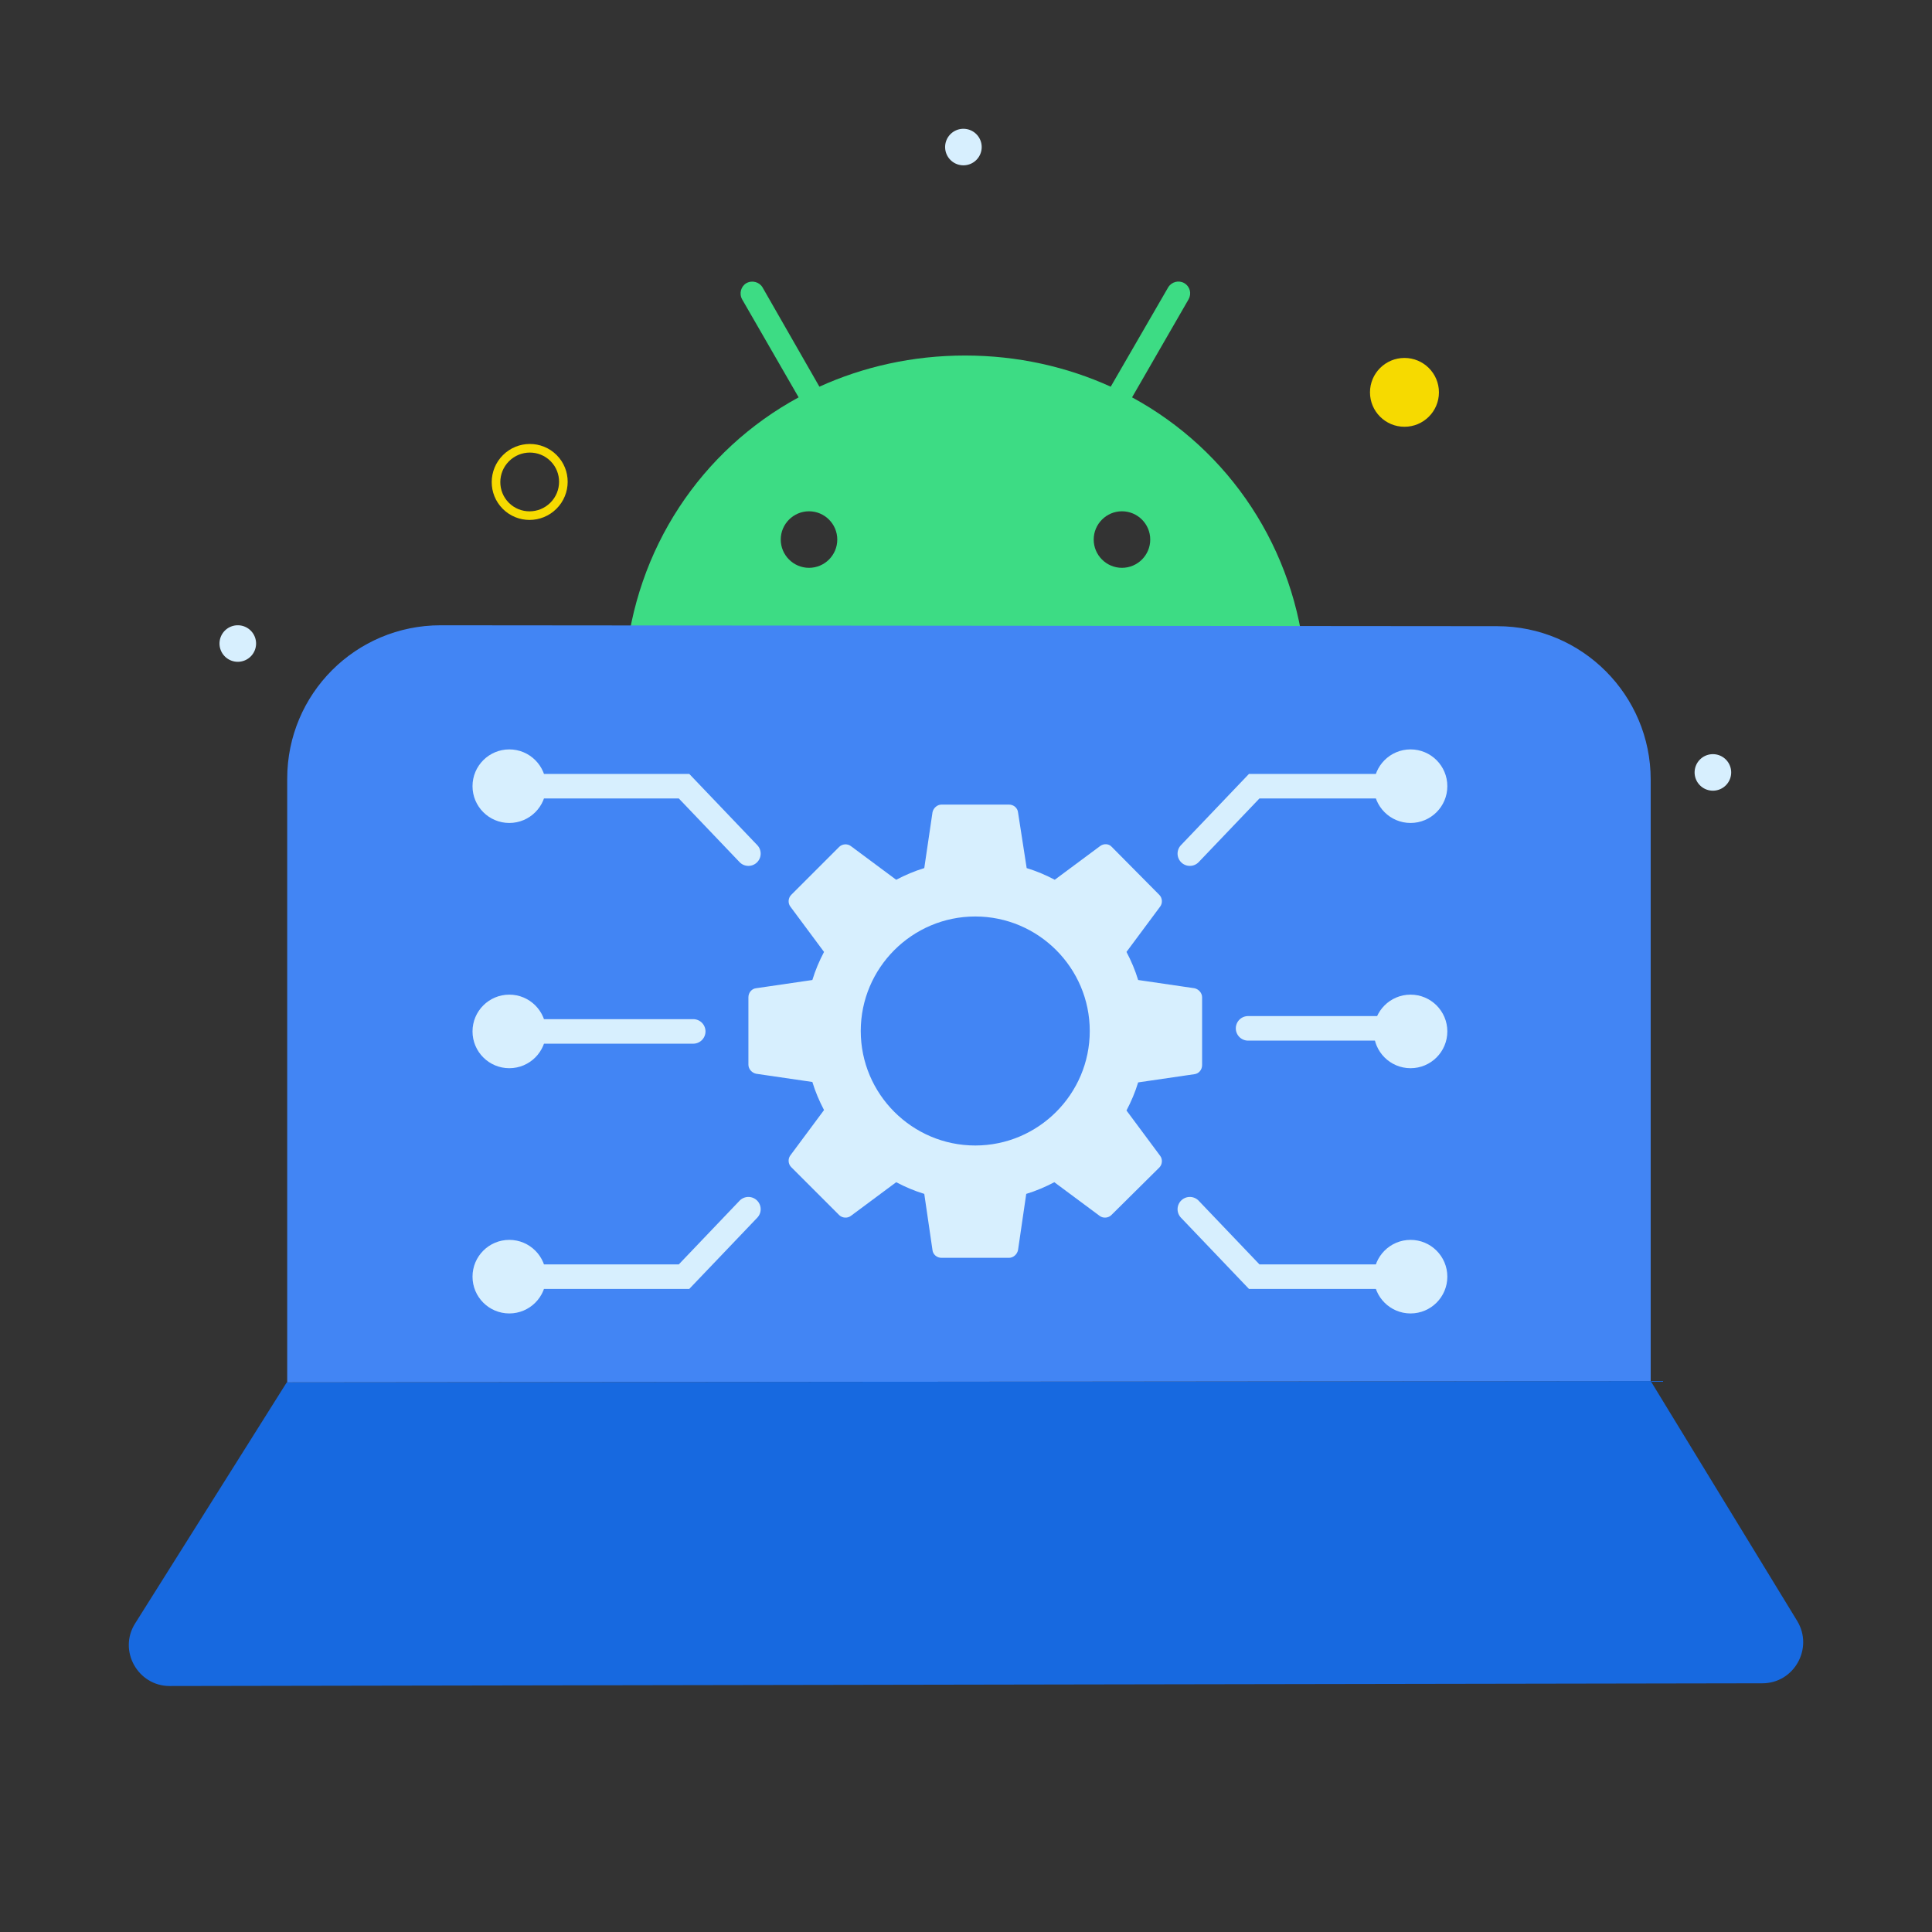 <svg width="480" height="480" fill="none" xmlns="http://www.w3.org/2000/svg">
    <rect width="100%" height="100%" fill="#333333" stroke="none"/>
    <path d="M278.75 141.074c-3.869 0-7.023-3.153-7.023-7.023 0-3.87 3.154-7.023 7.023-7.023 3.87 0 7.023 3.153 7.023 7.023 0 3.87-3.153 7.023-7.023 7.023zm-77.753 0c-3.87 0-7.023-3.153-7.023-7.023 0-3.87 3.153-7.023 7.023-7.023 3.87 0 7.023 3.153 7.023 7.023 0 3.87-3.153 7.023-7.023 7.023zm80.261-42.353l14.046-24.365c.789-1.433.359-3.153-1.075-4.013-1.361-.788-3.153-.358-4.013 1.075L275.955 96.07c-10.892-4.945-23.146-7.74-36.189-7.74-13.042 0-25.297 2.795-36.189 7.74l-14.118-24.652c-.788-1.361-2.58-1.863-4.013-1.075-1.361.789-1.863 2.58-1.075 4.013l14.046 24.366c-24.15 13.114-40.632 37.551-43.069 66.43h168.979c-2.436-28.879-18.918-53.316-43.069-66.43z"
          fill="#3DDC84"/>
    <path d="M410.11 343.107l-338.867.338-37.664 59.88c-4.285 6.766.677 15.562 8.57 15.562l395.702-.677c7.894 0 12.743-8.683 8.683-15.449l-36.424-59.654z"
          fill="#1769E0"/>
    <path d="M410.223 343.106l-338.867.338v-149.98c0-21.088 17.028-38.116 38.116-38.116l262.523.226c21.087 0 38.115 17.14 38.115 38.115v149.417h.113z"
          fill="#4285F4"/>
    <path d="M348.935 106.03c4.73 0 8.564-3.828 8.564-8.55 0-4.722-3.834-8.55-8.564-8.55s-8.565 3.828-8.565 8.55c0 4.722 3.835 8.55 8.565 8.55z"
          fill="#F6DA00"/>
    <path d="M425.564 196.443a4.54 4.54 0 004.544-4.536 4.54 4.54 0 00-4.544-4.536 4.54 4.54 0 00-4.543 4.536 4.54 4.54 0 004.543 4.536zM239.356 41.072a4.54 4.54 0 004.544-4.536A4.54 4.54 0 00239.356 32a4.54 4.54 0 00-4.543 4.536 4.54 4.54 0 004.543 4.536zM59.078 164.42a4.54 4.54 0 004.544-4.536 4.54 4.54 0 00-4.544-4.536 4.54 4.54 0 00-4.543 4.536 4.54 4.54 0 004.543 4.536z"
          fill="#D7EFFE"/>
    <path fill-rule="evenodd" clip-rule="evenodd"
          d="M126.459 114.591c-2.865 2.861-2.875 7.482-.039 10.322 2.836 2.84 7.458 2.837 10.323-.024s2.875-7.482.039-10.322c-2.836-2.84-7.458-2.837-10.323.024zm-1.551 11.833c-3.678-3.683-3.652-9.658.041-13.345 3.692-3.688 9.667-3.706 13.345-.023 3.678 3.683 3.652 9.658-.041 13.346-3.693 3.687-9.668 3.705-13.345.022z"
          fill="#F6DA00"/>
    <path fill-rule="evenodd" clip-rule="evenodd"
          d="M307.036 255.492a3.047 3.047 0 013.047-3.047h40.365a3.047 3.047 0 110 6.093h-40.365a3.047 3.047 0 01-3.047-3.046zM175.277 256.254a3.046 3.046 0 00-3.046-3.046h-41.127a3.046 3.046 0 100 6.092h41.127a3.046 3.046 0 003.046-3.046z"
          fill="#D7EFFE"/>
    <path d="M296.726 245.519l-13.955-2.04c-.752-2.469-1.718-4.723-2.899-6.978l8.374-11.272c.644-.858.536-2.147-.215-2.898l-11.809-11.916c-.751-.859-2.039-.859-2.898-.215l-11.272 8.374c-2.254-1.181-4.509-2.147-6.978-2.899l-2.147-13.848c-.107-1.074-1.073-1.932-2.254-1.932h-16.747c-1.074 0-2.04.858-2.254 1.932l-2.04 13.848c-2.469.752-4.724 1.718-6.978 2.899l-11.272-8.374c-.859-.644-2.147-.537-2.898.215l-11.916 11.916c-.752.751-.859 2.04-.215 2.898l8.373 11.272c-1.18 2.255-2.147 4.509-2.898 6.978l-13.956 2.04c-1.073.107-1.932 1.073-1.932 2.254v16.747c0 1.073.859 2.04 1.932 2.254l13.956 2.04c.751 2.469 1.718 4.723 2.898 6.978l-8.373 11.272c-.644.859-.537 2.147.215 2.898l11.916 11.916c.751.752 2.039.859 2.898.215l11.272-8.374c2.254 1.181 4.509 2.148 6.978 2.899l2.04 13.956c.107 1.073 1.073 1.932 2.254 1.932h16.747c1.073 0 2.039-.859 2.254-1.932l2.04-13.956c2.469-.751 4.723-1.718 6.978-2.899l11.271 8.374c.859.644 2.148.537 2.899-.215l11.916-11.808c.751-.752.859-2.04.215-2.899l-8.374-11.272c1.181-2.254 2.147-4.509 2.899-6.978l13.955-2.039c1.074-.108 1.933-1.074 1.933-2.255v-16.854c0-1.073-.859-2.039-1.933-2.254zm-54.427 39.076c-15.673 0-28.448-12.775-28.448-28.448 0-15.674 12.775-28.449 28.448-28.449 15.674 0 28.448 12.775 28.448 28.449 0 15.673-12.774 28.448-28.448 28.448z"
          fill="#D7EFFE"/>
    <path fill-rule="evenodd" clip-rule="evenodd"
          d="M310.303 192.278h41.669a3.046 3.046 0 010 6.093H312.91l-15.094 15.812a3.046 3.046 0 11-4.407-4.207l16.894-17.698zM171.25 192.278h-41.669a3.047 3.047 0 100 6.093h39.062l15.093 15.812a3.046 3.046 0 004.408-4.207l-16.894-17.698zM310.303 320.229h41.669a3.046 3.046 0 100-6.092H312.91l-15.094-15.813a3.046 3.046 0 10-4.407 4.207l16.894 17.698zM171.25 320.229h-41.669a3.046 3.046 0 110-6.092h39.062l15.093-15.813a3.046 3.046 0 014.408 4.207l-16.894 17.698z"
          fill="#D7EFFE"/>
    <circle cx="126.534" cy="195.325" r="9.139" fill="#D7EFFE"/>
    <circle cx="126.534" cy="256.254" r="9.139" fill="#D7EFFE"/>
    <circle cx="126.534" cy="317.183" r="9.139" fill="#D7EFFE"/>
    <circle cx="350.448" cy="317.183" r="9.139" fill="#D7EFFE"/>
    <circle cx="350.448" cy="256.254" r="9.139" fill="#D7EFFE"/>
    <circle cx="350.448" cy="195.324" r="9.139" fill="#D7EFFE"/>
</svg>
